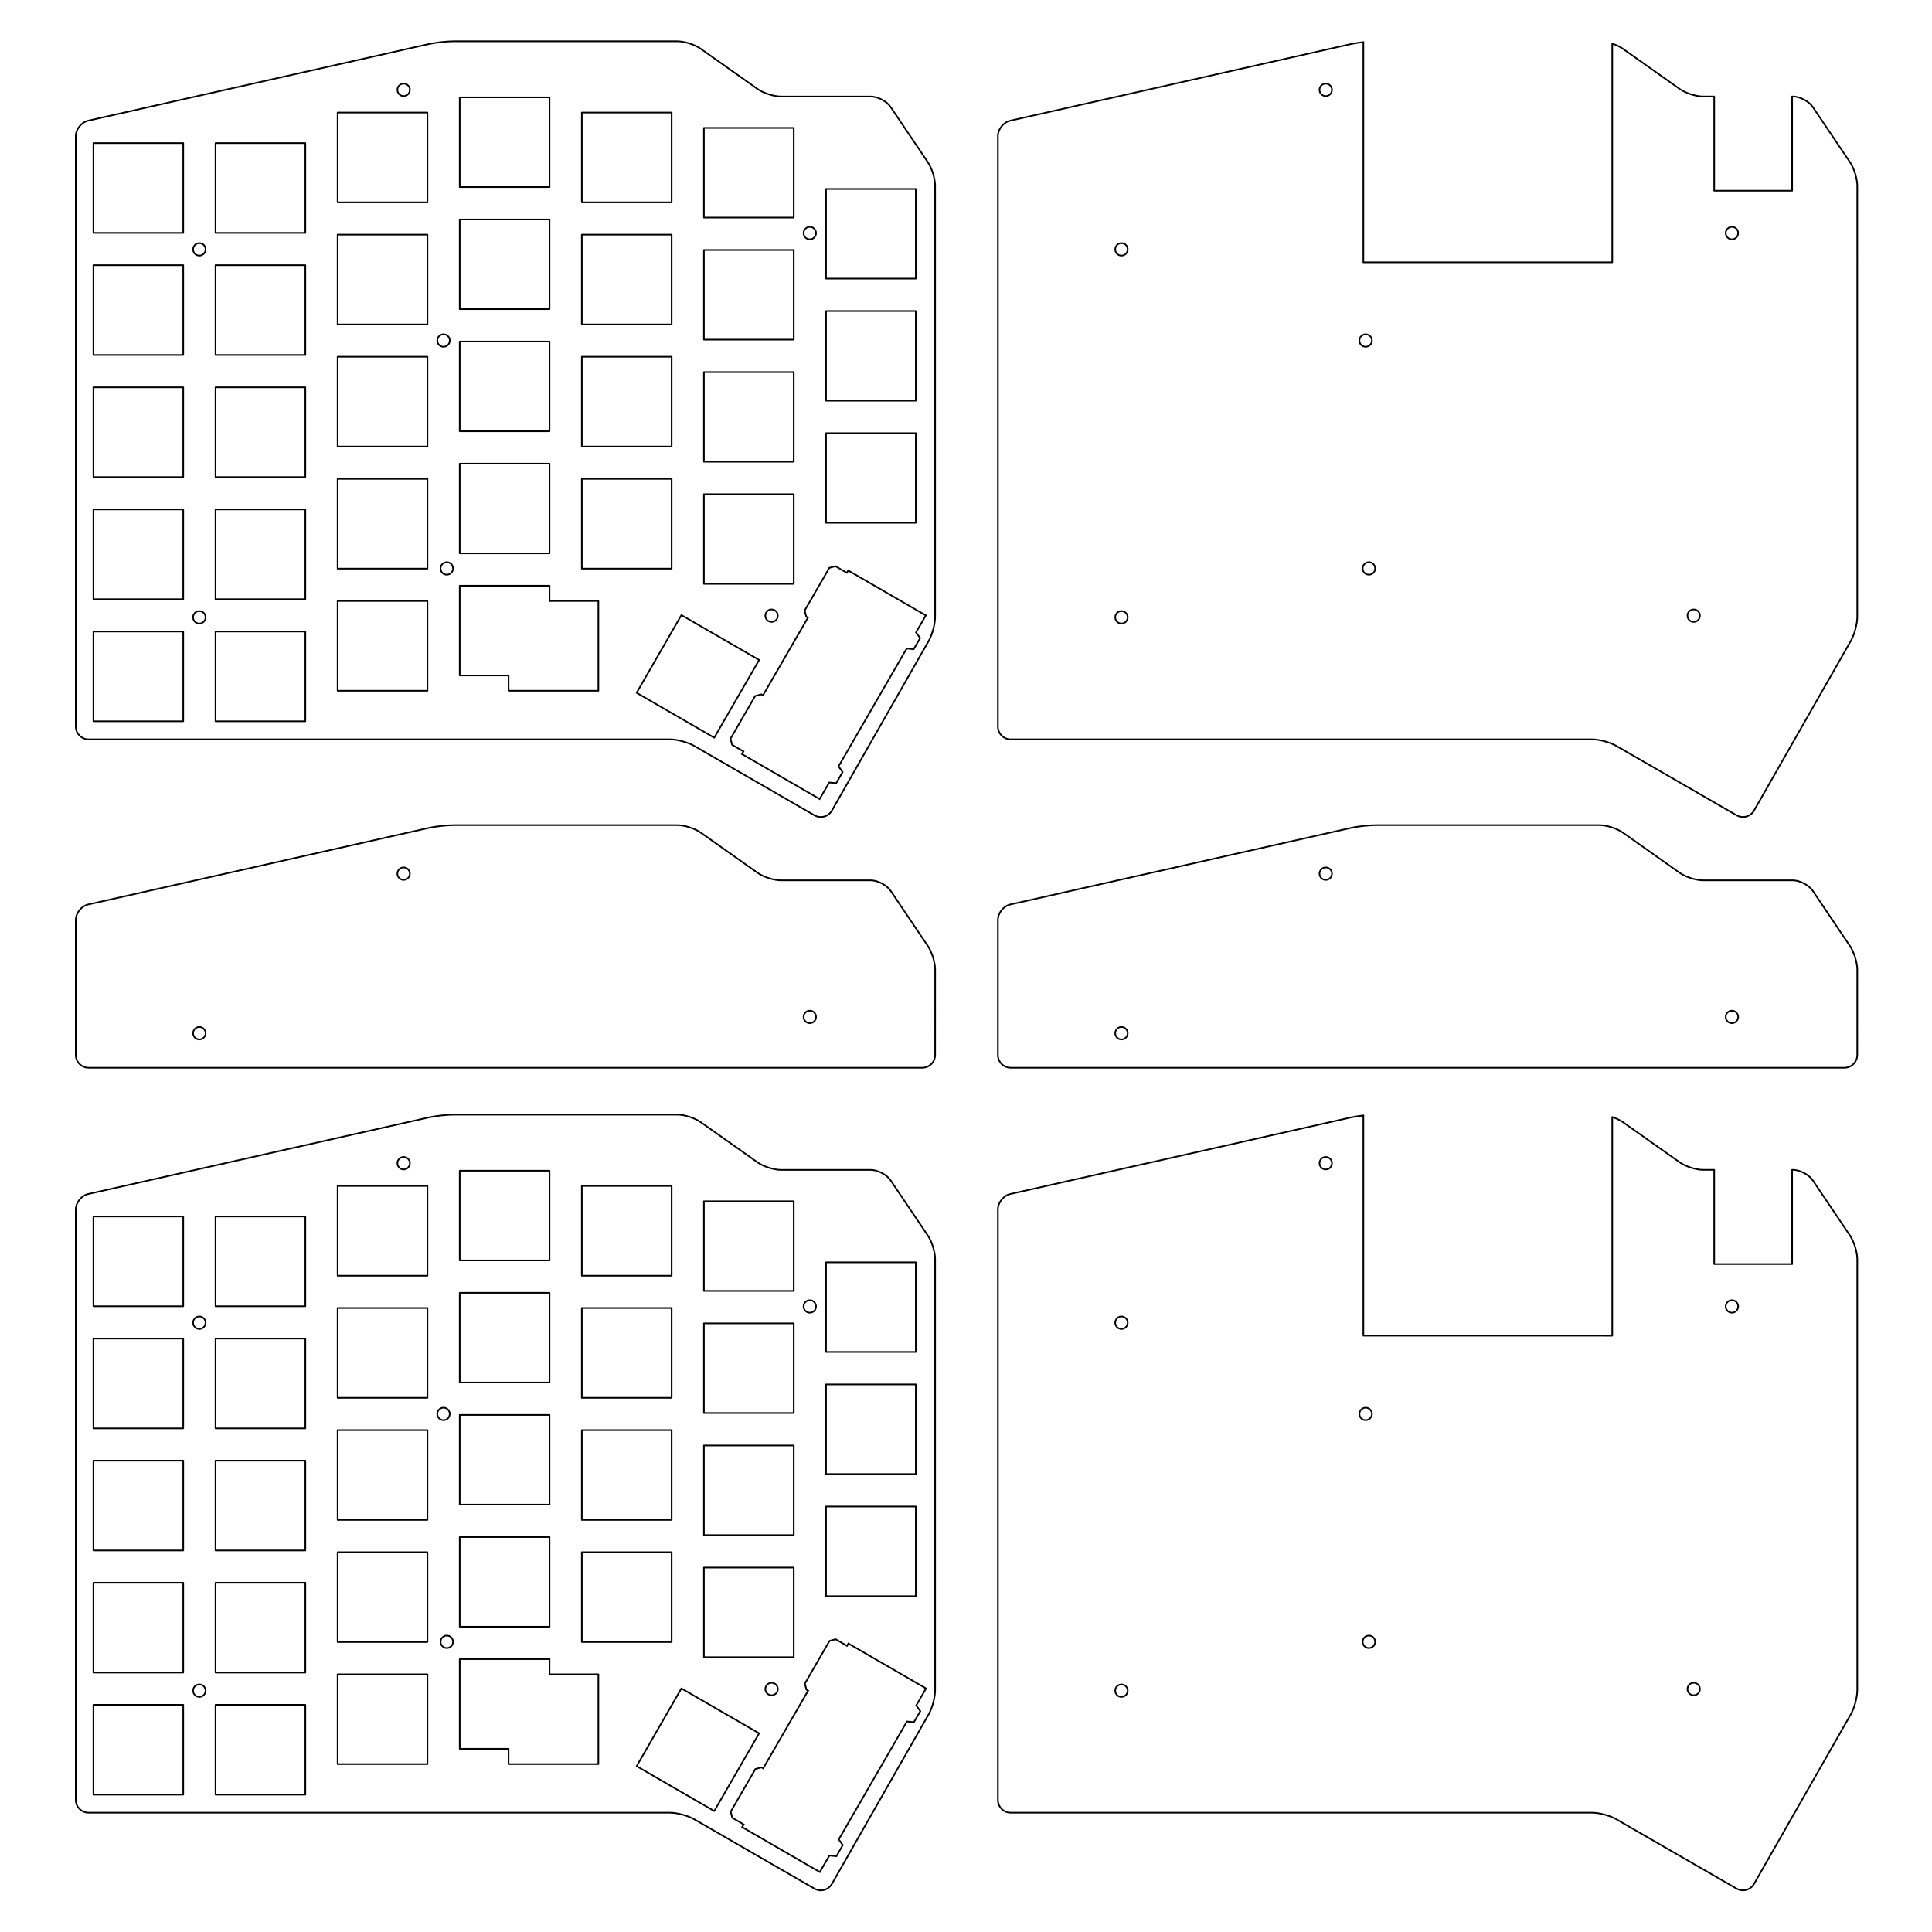 <?xml version="1.0" encoding="UTF-8" standalone="no"?>
<svg
   xmlns:dc="http://purl.org/dc/elements/1.1/"
   xmlns:cc="http://creativecommons.org/ns#"
   xmlns:rdf="http://www.w3.org/1999/02/22-rdf-syntax-ns#"
   xmlns:svg="http://www.w3.org/2000/svg"
   xmlns="http://www.w3.org/2000/svg"
   height="300mm"
   width="300mm"
   xml:space="preserve"
   viewBox="0 0 1133.858 1133.858"
   y="0px"
   x="0px"
   id="レイヤー_1"
   version="1.1"><g
   id="g1370"
   transform="scale(1.327)">
	<g
   id="g1350">
		<line
   class="st0"
   x1="243.04"
   y1="265.78"
   x2="243.04"
   y2="259.06"
   id="line1284" />
		<polyline
   class="st0"
   points="149.32,211.78 189.04,211.78 189.04,251.5 149.32,251.5 149.32,211.78   "
   id="polyline1286" />
		<polyline
   class="st0"
   points="149.32,157.78 189.04,157.78 189.04,197.5 149.32,197.5 149.32,157.78   "
   id="polyline1288" />
		<polyline
   class="st0"
   points="81.04,225.28 41.32,225.28 41.32,265 81.04,265 81.04,225.28   "
   id="polyline1290" />
		<polyline
   class="st0"
   points="81.04,63.28 41.32,63.28 41.32,103 81.04,103 81.04,63.28   "
   id="polyline1292" />
		<polyline
   class="st0"
   points="311.32,56.56 351.04,56.56 351.04,96.22 311.32,96.22 311.32,56.56   "
   id="polyline1294" />
		<polyline
   class="st0"
   points="81.04,117.28 41.32,117.28 41.32,157 81.04,157 81.04,117.28   "
   id="polyline1296" />
		<polyline
   class="st0"
   points="81.04,171.28 41.32,171.28 41.32,211 81.04,211 81.04,171.28   "
   id="polyline1298" />
		<polyline
   class="st0"
   points="95.32,63.28 135.04,63.28 135.04,103 95.32,103 95.32,63.28   "
   id="polyline1300" />
		<polyline
   class="st0"
   points="95.32,117.28 135.04,117.28 135.04,157 95.32,157 95.32,117.28   "
   id="polyline1302" />
		<polyline
   class="st0"
   points="95.32,171.28 135.04,171.28 135.04,211 95.32,211 95.32,171.28   "
   id="polyline1304" />
		<polyline
   class="st0"
   points="95.32,225.28 135.04,225.28 135.04,265 95.32,265 95.32,225.28   "
   id="polyline1306" />
		<polyline
   class="st0"
   points="189.04,49.78 149.32,49.78 149.32,89.5 189.04,89.5 189.04,49.78   "
   id="polyline1308" />
		<polyline
   class="st0"
   points="189.04,103.78 149.32,103.78 149.32,143.5 189.04,143.5 189.04,103.78   "
   id="polyline1310" />
		<polyline
   class="st0"
   points="203.32,43.06 243.04,43.06 243.04,82.72 203.32,82.72 203.32,43.06   "
   id="polyline1312" />
		<polyline
   class="st0"
   points="203.32,97.06 243.04,97.06 243.04,136.72 203.32,136.72 203.32,97.06   "
   id="polyline1314" />
		<polyline
   class="st0"
   points="203.32,151.06 243.04,151.06 243.04,190.72 203.32,190.72 203.32,151.06   "
   id="polyline1316" />
		<polyline
   class="st0"
   points="203.32,205.06 243.04,205.06 243.04,244.72 203.32,244.72 203.32,205.06   "
   id="polyline1318" />
		<polyline
   class="st0"
   points="257.32,49.78 297.04,49.78 297.04,89.5 257.32,89.5 257.32,49.78   "
   id="polyline1320" />
		<polyline
   class="st0"
   points="257.32,103.78 297.04,103.78 297.04,143.5 257.32,143.5 257.32,103.78   "
   id="polyline1322" />
		<polyline
   class="st0"
   points="257.32,157.78 297.04,157.78 297.04,197.5 257.32,197.5 257.32,157.78   "
   id="polyline1324" />
		<polyline
   class="st0"
   points="257.32,211.78 297.04,211.78 297.04,251.5 257.32,251.5 257.32,211.78   "
   id="polyline1326" />
		<polyline
   class="st0"
   points="351.04,110.56 311.32,110.56 311.32,150.22 351.04,150.22 351.04,110.56   "
   id="polyline1328" />
		<polyline
   class="st0"
   points="351.04,164.56 311.32,164.56 311.32,204.22 351.04,204.22 351.04,164.56   "
   id="polyline1330" />
		<polyline
   class="st0"
   points="351.04,218.56 311.32,218.56 311.32,258.22 351.04,258.22 351.04,218.56   "
   id="polyline1332" />
		<polyline
   class="st0"
   points="365.32,83.56 405.04,83.56 405.04,123.22 365.32,123.22 365.32,83.56   "
   id="polyline1334" />
		<polyline
   class="st0"
   points="365.32,137.56 405.04,137.56 405.04,177.22 365.32,177.22 365.32,137.56   "
   id="polyline1336" />
		<polyline
   class="st0"
   points="365.32,191.56 405.04,191.56 405.04,231.22 365.32,231.22 365.32,191.56   "
   id="polyline1338" />
		<polyline
   class="st0"
   points="81.04,279.28 41.32,279.28 41.32,319 81.04,319 81.04,279.28   "
   id="polyline1340" />
		<polyline
   class="st0"
   points="95.32,279.28 135.04,279.28 135.04,319 95.32,319 95.32,279.28   "
   id="polyline1342" />
		<polyline
   class="st0"
   points="189.04,265.78 149.32,265.78 149.32,305.5 189.04,305.5 189.04,265.78   "
   id="polyline1344" />
		<polyline
   class="st0"
   points="281.56,306.4 301.36,272.02 335.74,291.88 315.88,326.26 281.56,306.4   "
   id="polyline1346" />
		<polyline
   class="st0"
   points="243.04,259.06 203.32,259.06 203.32,298.72 224.92,298.72 224.92,305.5 264.64,305.5 264.64,265.78     243.04,265.78   "
   id="polyline1348" />
	</g>
	<path
   class="st0"
   d="m 360.2,360.58 c 2.7,1.56 6.17,0.62 7.72,-2.09 l 42.85,-75.11 c 1.55,-2.71 2.81,-7.48 2.81,-10.59 V 82.19 c 0,-3.12 -1.43,-7.79 -3.17,-10.37 L 393.94,47.38 c -1.74,-2.59 -5.72,-4.7 -8.84,-4.7 h -39.68 c -3.12,0 -7.75,-1.47 -10.3,-3.27 L 309.84,21.52 c -2.55,-1.8 -7.18,-3.27 -10.3,-3.27 h -98.73 c -3.12,0 -8.16,0.56 -11.2,1.24 L 39.04,53.34 c -3.04,0.68 -5.53,3.79 -5.53,6.91 v 261.07 c 0,3.12 2.55,5.67 5.67,5.67 h 257.14 c 3.12,0 7.88,1.27 10.58,2.83 z"
   id="path1352" />
	<path
   class="st0"
   d="m 90.92,110.29 c 0,1.53 -1.24,2.76 -2.76,2.76 -1.53,0 -2.76,-1.24 -2.76,-2.76 0,-1.53 1.24,-2.76 2.76,-2.76 1.52,-0.01 2.76,1.23 2.76,2.76 z"
   id="path1354" />
	<path
   class="st0"
   d="m 198.92,150.61 c 0,1.53 -1.24,2.76 -2.76,2.76 -1.52,0 -2.76,-1.24 -2.76,-2.76 0,-1.53 1.24,-2.76 2.76,-2.76 1.52,0 2.76,1.23 2.76,2.76 z"
   id="path1356" />
	<path
   class="st0"
   d="m 181.28,39.73 c 0,1.53 -1.24,2.76 -2.76,2.76 -1.53,0 -2.76,-1.24 -2.76,-2.76 0,-1.53 1.24,-2.76 2.76,-2.76 1.52,-0.01 2.76,1.23 2.76,2.76 z"
   id="path1358" />
	<circle
   class="st0"
   cx="88.15"
   cy="273.01"
   r="2.76"
   id="circle1360" />
	<path
   class="st0"
   d="m 200.36,251.41 c 0,1.53 -1.24,2.76 -2.76,2.76 -1.53,0 -2.76,-1.24 -2.76,-2.76 0,-1.53 1.24,-2.76 2.76,-2.76 1.52,-0.01 2.76,1.23 2.76,2.76 z"
   id="path1362" />
	<path
   class="st0"
   d="m 344,272.29 c 0,1.53 -1.24,2.76 -2.76,2.76 -1.53,0 -2.76,-1.24 -2.76,-2.76 0,-1.53 1.24,-2.76 2.76,-2.76 1.52,-0.01 2.76,1.23 2.76,2.76 z"
   id="path1364" />
	<path
   class="st0"
   d="m 360.91,103.09 c 0,1.53 -1.24,2.76 -2.76,2.76 -1.53,0 -2.76,-1.24 -2.76,-2.76 0,-1.53 1.24,-2.76 2.76,-2.76 1.53,-0.01 2.76,1.23 2.76,2.76 z"
   id="path1366" />
	<polygon
   class="st1"
   points="404.1,287.11 401.01,286.8 370.86,338.95 372.66,341.46 369.82,346.37 366.75,346.07 362.49,353.38 328.14,333.5 328.82,332.32 323.79,329.42 323.07,326.71 333.99,307.81 336.7,307.09 337.44,307.51 357.31,273.17 356.59,272.75 355.86,270.04 366.79,251.14 369.5,250.42 374.53,253.33 375.12,252.3 409.47,272.17 405.13,279.68 406.94,282.2 "
   id="polygon1368" />
</g><defs
   id="defs1579" />
<style
   type="text/css"
   id="style1226">
	.st0{fill:none;stroke:#000000;stroke-width:0.709;stroke-linecap:round;stroke-linejoin:round;stroke-miterlimit:10;}
	.st1{fill:none;stroke:#000000;stroke-width:0.709;}
	.st2{fill:none;stroke:#000000;stroke-width:0.709;stroke-linejoin:round;stroke-miterlimit:10;}
</style>
<g
   id="g1244"
   transform="scale(1.327)">
	<path
   class="st0"
   d="m 603.01,18.61 c -2.03,0.23 -4.05,0.54 -5.57,0.88 L 446.86,53.34 c -3.04,0.68 -5.53,3.79 -5.53,6.91 v 261.07 c 0,3.12 2.55,5.67 5.67,5.67 h 257.14 c 3.12,0 7.88,1.28 10.58,2.83 l 53.31,30.75 c 2.7,1.56 6.17,0.62 7.72,-2.09 l 42.85,-75.11 c 1.55,-2.71 2.81,-7.47 2.81,-10.59 V 82.18 c 0,-3.12 -1.43,-7.79 -3.17,-10.37 L 801.77,47.37 c -1.74,-2.59 -5.72,-4.7 -8.84,-4.7 0,0 -0.33,0 -0.33,0 V 84.34 H 758.13 V 42.67 h -4.88 c -3.12,0 -7.75,-1.47 -10.3,-3.27 L 717.67,21.51 c -1.2,-0.85 -2.87,-1.63 -4.63,-2.21 v 96.72 H 602.97 V 18.61"
   id="path1228" />
	<path
   class="st0"
   d="m 498.74,110.29 c 0,1.53 -1.24,2.76 -2.76,2.76 -1.53,0 -2.76,-1.24 -2.76,-2.76 0,-1.53 1.24,-2.76 2.76,-2.76 1.52,-0.01 2.76,1.23 2.76,2.76 z"
   id="path1230" />
	<path
   class="st0"
   d="m 606.74,150.61 c 0,1.53 -1.24,2.76 -2.76,2.76 -1.53,0 -2.76,-1.24 -2.76,-2.76 0,-1.53 1.24,-2.76 2.76,-2.76 1.52,-0.01 2.76,1.23 2.76,2.76 z"
   id="path1232" />
	<circle
   class="st0"
   cx="586.33"
   cy="39.73"
   r="2.76"
   id="circle1234" />
	<path
   class="st0"
   d="m 498.74,273.01 c 0,1.53 -1.24,2.76 -2.76,2.76 -1.53,0 -2.76,-1.24 -2.76,-2.76 0,-1.52 1.24,-2.76 2.76,-2.76 1.52,-0.01 2.76,1.23 2.76,2.76 z"
   id="path1236" />
	<path
   class="st0"
   d="m 608.18,251.41 c 0,1.53 -1.24,2.76 -2.76,2.76 -1.53,0 -2.76,-1.24 -2.76,-2.76 0,-1.53 1.24,-2.76 2.76,-2.76 1.52,-0.01 2.76,1.23 2.76,2.76 z"
   id="path1238" />
	<path
   class="st0"
   d="m 751.82,272.29 c 0,1.53 -1.24,2.76 -2.76,2.76 -1.53,0 -2.76,-1.24 -2.76,-2.76 0,-1.53 1.24,-2.76 2.76,-2.76 1.52,-0.01 2.76,1.23 2.76,2.76 z"
   id="path1240" />
	<path
   class="st0"
   d="m 768.73,103.09 c 0,1.53 -1.24,2.76 -2.76,2.76 -1.53,0 -2.76,-1.24 -2.76,-2.76 0,-1.53 1.24,-2.76 2.76,-2.76 1.53,-0.01 2.76,1.23 2.76,2.76 z"
   id="path1242" />
</g>
<g
   id="g1262"
   transform="scale(1.327)">
	<path
   class="st0"
   d="m 603.01,493.32 c -2.03,0.23 -4.05,0.54 -5.57,0.88 l -150.58,33.85 c -3.04,0.68 -5.53,3.79 -5.53,6.91 v 261.07 c 0,3.12 2.55,5.67 5.67,5.67 h 257.14 c 3.12,0 7.88,1.28 10.58,2.83 l 53.31,30.75 c 2.7,1.56 6.17,0.62 7.72,-2.09 l 42.85,-75.11 c 1.55,-2.71 2.81,-7.47 2.81,-10.59 v -190.6 c 0,-3.12 -1.43,-7.79 -3.17,-10.37 l -16.47,-24.44 c -1.74,-2.59 -5.72,-4.7 -8.84,-4.7 0,0 -0.33,0 -0.33,0 v 41.67 h -34.47 v -41.67 h -4.88 c -3.12,0 -7.75,-1.47 -10.3,-3.27 l -25.28,-17.89 c -1.2,-0.85 -2.87,-1.63 -4.63,-2.21 v 96.72 H 602.97 v -97.42"
   id="path1246" />
	<path
   class="st0"
   d="m 498.74,585 c 0,1.53 -1.24,2.76 -2.76,2.76 -1.53,0 -2.76,-1.24 -2.76,-2.76 0,-1.53 1.24,-2.76 2.76,-2.76 1.52,-0.01 2.76,1.23 2.76,2.76 z"
   id="path1248" />
	<path
   class="st0"
   d="m 606.74,625.32 c 0,1.53 -1.24,2.76 -2.76,2.76 -1.53,0 -2.76,-1.24 -2.76,-2.76 0,-1.53 1.24,-2.76 2.76,-2.76 1.52,-0.01 2.76,1.23 2.76,2.76 z"
   id="path1250" />
	<circle
   class="st0"
   cx="586.33"
   cy="514.44"
   r="2.76"
   id="circle1252" />
	<path
   class="st0"
   d="m 498.74,747.72 c 0,1.53 -1.24,2.76 -2.76,2.76 -1.53,0 -2.76,-1.24 -2.76,-2.76 0,-1.53 1.24,-2.76 2.76,-2.76 1.52,-0.01 2.76,1.23 2.76,2.76 z"
   id="path1254" />
	<path
   class="st0"
   d="m 608.18,726.12 c 0,1.53 -1.24,2.76 -2.76,2.76 -1.53,0 -2.76,-1.24 -2.76,-2.76 0,-1.53 1.24,-2.76 2.76,-2.76 1.52,-0.01 2.76,1.23 2.76,2.76 z"
   id="path1256" />
	<path
   class="st0"
   d="m 751.82,747 c 0,1.53 -1.24,2.76 -2.76,2.76 -1.53,0 -2.76,-1.24 -2.76,-2.76 0,-1.53 1.24,-2.76 2.76,-2.76 1.52,-0.01 2.76,1.23 2.76,2.76 z"
   id="path1258" />
	<path
   class="st0"
   d="m 768.73,577.8 c 0,1.53 -1.24,2.76 -2.76,2.76 -1.53,0 -2.76,-1.24 -2.76,-2.76 0,-1.53 1.24,-2.76 2.76,-2.76 1.53,-0.01 2.76,1.23 2.76,2.76 z"
   id="path1260" />
</g>
<g
   id="g1272"
   transform="scale(1.327)">
	<path
   class="st0"
   d="m 90.92,456.95 c 0,1.53 -1.24,2.76 -2.76,2.76 -1.53,0 -2.76,-1.24 -2.76,-2.76 0,-1.53 1.24,-2.76 2.76,-2.76 1.52,0 2.76,1.24 2.76,2.76 z"
   id="path1264" />
	<circle
   class="st0"
   cx="178.51"
   cy="386.39"
   r="2.76"
   id="circle1266" />
	<path
   class="st0"
   d="m 360.91,449.75 c 0,1.53 -1.24,2.76 -2.76,2.76 -1.53,0 -2.76,-1.24 -2.76,-2.76 0,-1.53 1.24,-2.76 2.76,-2.76 1.53,0 2.76,1.24 2.76,2.76 z"
   id="path1268" />
	<path
   class="st0"
   d="m 413.58,466.56 c 0,3.12 -2.55,5.67 -5.67,5.67 H 39.18 c -3.12,0 -5.67,-2.55 -5.67,-5.67 v -59.64 c 0,-3.12 2.49,-6.23 5.53,-6.91 l 150.58,-33.85 c 3.04,-0.68 8.08,-1.24 11.2,-1.24 h 98.73 c 3.12,0 7.75,1.47 10.3,3.27 l 25.28,17.89 c 2.55,1.8 7.18,3.27 10.3,3.27 h 39.68 c 3.12,0 7.1,2.12 8.84,4.7 l 16.47,24.44 c 1.74,2.59 3.17,7.25 3.17,10.37 z"
   id="path1270" />
</g>
<g
   id="g1282"
   transform="scale(1.327)">
	<path
   class="st0"
   d="m 498.74,456.95 c 0,1.53 -1.24,2.76 -2.76,2.76 -1.53,0 -2.76,-1.24 -2.76,-2.76 0,-1.53 1.24,-2.76 2.76,-2.76 1.52,0 2.76,1.24 2.76,2.76 z"
   id="path1274" />
	<circle
   class="st0"
   cx="586.33"
   cy="386.39"
   r="2.76"
   id="circle1276" />
	<path
   class="st0"
   d="m 768.73,449.75 c 0,1.53 -1.24,2.76 -2.76,2.76 -1.53,0 -2.76,-1.24 -2.76,-2.76 0,-1.53 1.24,-2.76 2.76,-2.76 1.53,0 2.76,1.24 2.76,2.76 z"
   id="path1278" />
	<path
   class="st0"
   d="m 821.4,466.56 c 0,3.12 -2.55,5.67 -5.67,5.67 H 447 c -3.12,0 -5.67,-2.55 -5.67,-5.67 v -59.64 c 0,-3.12 2.49,-6.23 5.53,-6.91 l 150.58,-33.85 c 3.04,-0.68 8.08,-1.24 11.2,-1.24 h 98.73 c 3.12,0 7.75,1.47 10.3,3.27 l 25.28,17.89 c 2.55,1.8 7.18,3.27 10.3,3.27 h 39.68 c 3.12,0 7.09,2.12 8.84,4.7 l 16.47,24.44 c 1.74,2.59 3.17,7.25 3.17,10.37 z"
   id="path1280" />
</g>

<g
   id="g1458"
   transform="scale(1.327)">
	<g
   id="g1438">
		<line
   class="st0"
   x1="243.04"
   y1="740.49"
   x2="243.04"
   y2="733.77"
   id="line1372" />
		<polyline
   class="st0"
   points="149.32,686.49 189.04,686.49 189.04,726.21 149.32,726.21 149.32,686.49   "
   id="polyline1374" />
		<polyline
   class="st0"
   points="149.32,632.49 189.04,632.49 189.04,672.21 149.32,672.21 149.32,632.49   "
   id="polyline1376" />
		<polyline
   class="st0"
   points="81.04,699.99 41.32,699.99 41.32,739.71 81.04,739.71 81.04,699.99   "
   id="polyline1378" />
		<polyline
   class="st0"
   points="81.04,537.99 41.32,537.99 41.32,577.71 81.04,577.71 81.04,537.99   "
   id="polyline1380" />
		<polyline
   class="st0"
   points="311.32,531.27 351.04,531.27 351.04,570.93 311.32,570.93 311.32,531.27   "
   id="polyline1382" />
		<polyline
   class="st0"
   points="81.04,591.99 41.32,591.99 41.32,631.71 81.04,631.71 81.04,591.99   "
   id="polyline1384" />
		<polyline
   class="st0"
   points="81.04,645.99 41.32,645.99 41.32,685.71 81.04,685.71 81.04,645.99   "
   id="polyline1386" />
		<polyline
   class="st0"
   points="95.32,537.99 135.04,537.99 135.04,577.71 95.32,577.71 95.32,537.99   "
   id="polyline1388" />
		<polyline
   class="st0"
   points="95.32,591.99 135.04,591.99 135.04,631.71 95.32,631.71 95.32,591.99   "
   id="polyline1390" />
		<polyline
   class="st0"
   points="95.32,645.99 135.04,645.99 135.04,685.71 95.32,685.71 95.32,645.99   "
   id="polyline1392" />
		<polyline
   class="st0"
   points="95.32,699.99 135.04,699.99 135.04,739.71 95.32,739.71 95.32,699.99   "
   id="polyline1394" />
		<polyline
   class="st0"
   points="189.04,524.49 149.32,524.49 149.32,564.21 189.04,564.21 189.04,524.49   "
   id="polyline1396" />
		<polyline
   class="st0"
   points="189.04,578.49 149.32,578.49 149.32,618.21 189.04,618.21 189.04,578.49   "
   id="polyline1398" />
		<polyline
   class="st0"
   points="203.32,517.77 243.04,517.77 243.04,557.43 203.32,557.43 203.32,517.77   "
   id="polyline1400" />
		<polyline
   class="st0"
   points="203.32,571.77 243.04,571.77 243.04,611.43 203.32,611.43 203.32,571.77   "
   id="polyline1402" />
		<polyline
   class="st0"
   points="203.32,625.77 243.04,625.77 243.04,665.43 203.32,665.43 203.32,625.77   "
   id="polyline1404" />
		<polyline
   class="st0"
   points="203.32,679.77 243.04,679.77 243.04,719.43 203.32,719.43 203.32,679.77   "
   id="polyline1406" />
		<polyline
   class="st0"
   points="257.32,524.49 297.04,524.49 297.04,564.21 257.32,564.21 257.32,524.49   "
   id="polyline1408" />
		<polyline
   class="st0"
   points="257.32,578.49 297.04,578.49 297.04,618.21 257.32,618.21 257.32,578.49   "
   id="polyline1410" />
		<polyline
   class="st0"
   points="257.32,632.49 297.04,632.49 297.04,672.21 257.32,672.21 257.32,632.49   "
   id="polyline1412" />
		<polyline
   class="st0"
   points="257.32,686.49 297.04,686.49 297.04,726.21 257.32,726.21 257.32,686.49   "
   id="polyline1414" />
		<polyline
   class="st0"
   points="351.04,585.27 311.32,585.27 311.32,624.93 351.04,624.93 351.04,585.27   "
   id="polyline1416" />
		<polyline
   class="st0"
   points="351.04,639.27 311.32,639.27 311.32,678.93 351.04,678.93 351.04,639.27   "
   id="polyline1418" />
		<polyline
   class="st0"
   points="351.04,693.27 311.32,693.27 311.32,732.93 351.04,732.93 351.04,693.27   "
   id="polyline1420" />
		<polyline
   class="st0"
   points="365.32,558.27 405.04,558.27 405.04,597.93 365.32,597.93 365.32,558.27   "
   id="polyline1422" />
		<polyline
   class="st0"
   points="365.32,612.27 405.04,612.27 405.04,651.93 365.32,651.93 365.32,612.27   "
   id="polyline1424" />
		<polyline
   class="st0"
   points="365.32,666.27 405.04,666.27 405.04,705.93 365.32,705.93 365.32,666.27   "
   id="polyline1426" />
		<polyline
   class="st0"
   points="81.04,753.99 41.32,753.99 41.32,793.71 81.04,793.71 81.04,753.99   "
   id="polyline1428" />
		<polyline
   class="st0"
   points="95.32,753.99 135.04,753.99 135.04,793.71 95.32,793.71 95.32,753.99   "
   id="polyline1430" />
		<polyline
   class="st0"
   points="189.04,740.49 149.32,740.49 149.32,780.21 189.04,780.21 189.04,740.49   "
   id="polyline1432" />
		<polyline
   class="st0"
   points="281.56,781.11 301.36,746.73 335.74,766.59 315.88,800.97 281.56,781.11   "
   id="polyline1434" />
		<polyline
   class="st0"
   points="243.04,733.77 203.32,733.77 203.32,773.43 224.92,773.43 224.92,780.21 264.64,780.21     264.64,740.49 243.04,740.49   "
   id="polyline1436" />
	</g>
	<path
   class="st0"
   d="m 360.2,835.29 c 2.7,1.56 6.17,0.62 7.72,-2.09 l 42.85,-75.11 c 1.55,-2.71 2.81,-7.48 2.81,-10.59 V 556.91 c 0,-3.12 -1.43,-7.79 -3.17,-10.37 L 393.94,522.1 c -1.74,-2.59 -5.72,-4.7 -8.84,-4.7 h -39.68 c -3.12,0 -7.75,-1.47 -10.3,-3.27 l -25.28,-17.89 c -2.55,-1.8 -7.18,-3.28 -10.3,-3.28 h -98.73 c -3.12,0 -8.16,0.56 -11.2,1.24 L 39.04,528.05 c -3.04,0.68 -5.53,3.79 -5.53,6.91 v 261.07 c 0,3.12 2.55,5.67 5.67,5.67 h 257.14 c 3.12,0 7.88,1.28 10.58,2.83 z"
   id="path1440" />
	<path
   class="st0"
   d="m 90.92,585 c 0,1.53 -1.24,2.76 -2.76,2.76 -1.53,0 -2.76,-1.24 -2.76,-2.76 0,-1.53 1.24,-2.76 2.76,-2.76 1.52,-0.01 2.76,1.23 2.76,2.76 z"
   id="path1442" />
	<circle
   class="st0"
   cx="196.15"
   cy="625.32"
   r="2.76"
   id="circle1444" />
	<path
   class="st0"
   d="m 181.28,514.44 c 0,1.53 -1.24,2.76 -2.76,2.76 -1.53,0 -2.76,-1.24 -2.76,-2.76 0,-1.53 1.24,-2.76 2.76,-2.76 1.52,-0.01 2.76,1.23 2.76,2.76 z"
   id="path1446" />
	<path
   class="st0"
   d="m 90.92,747.72 c 0,1.53 -1.24,2.76 -2.76,2.76 -1.53,0 -2.76,-1.24 -2.76,-2.76 0,-1.53 1.24,-2.76 2.76,-2.76 1.52,-0.01 2.76,1.23 2.76,2.76 z"
   id="path1448" />
	<path
   class="st0"
   d="m 200.36,726.12 c 0,1.53 -1.24,2.76 -2.76,2.76 -1.53,0 -2.76,-1.24 -2.76,-2.76 0,-1.53 1.24,-2.76 2.76,-2.76 1.52,-0.01 2.76,1.23 2.76,2.76 z"
   id="path1450" />
	<path
   class="st0"
   d="m 344,747 c 0,1.53 -1.24,2.76 -2.76,2.76 -1.53,0 -2.76,-1.24 -2.76,-2.76 0,-1.53 1.24,-2.76 2.76,-2.76 1.52,-0.01 2.76,1.23 2.76,2.76 z"
   id="path1452" />
	<path
   class="st0"
   d="m 360.91,577.8 c 0,1.53 -1.24,2.76 -2.76,2.76 -1.53,0 -2.76,-1.24 -2.76,-2.76 0,-1.53 1.24,-2.76 2.76,-2.76 1.53,-0.01 2.76,1.23 2.76,2.76 z"
   id="path1454" />
	<polygon
   class="st1"
   points="370.95,813.52 372.74,816.03 369.91,820.93 366.83,820.63 362.57,827.94 328.23,808.07 328.91,806.89 323.88,803.98 323.16,801.27 334.08,782.38 336.79,781.65 337.53,782.08 357.4,747.73 356.67,747.31 355.95,744.6 366.87,725.71 369.58,724.98 374.62,727.9 375.21,726.87 409.56,746.74 405.22,754.25 407.03,756.77 404.19,761.67 401.1,761.36 "
   id="polygon1456" />
</g>
<g
   id="g1552"
   transform="scale(1.327)">
	<g
   id="g1526">
		<line
   class="st0"
   x1="227.88"
   y1="1108.66"
   x2="227.88"
   y2="1101.94"
   id="line1460" />
		<polyline
   class="st0"
   points="134.16,1054.66 173.88,1054.66 173.88,1094.38 134.16,1094.38 134.16,1054.66   "
   id="polyline1462" />
		<polyline
   class="st0"
   points="134.16,1000.66 173.88,1000.66 173.88,1040.38 134.16,1040.38 134.16,1000.66   "
   id="polyline1464" />
		<polyline
   class="st0"
   points="65.88,1068.16 26.16,1068.16 26.16,1107.88 65.88,1107.88 65.88,1068.16   "
   id="polyline1466" />
		<polyline
   class="st0"
   points="65.88,906.16 26.16,906.16 26.16,945.88 65.88,945.88 65.88,906.16   "
   id="polyline1468" />
		<polyline
   class="st0"
   points="296.16,899.44 335.88,899.44 335.88,939.1 296.16,939.1 296.16,899.44   "
   id="polyline1470" />
		<polyline
   class="st0"
   points="65.88,960.16 26.16,960.16 26.16,999.88 65.88,999.88 65.88,960.16   "
   id="polyline1472" />
		<polyline
   class="st0"
   points="65.88,1014.16 26.16,1014.16 26.16,1053.88 65.88,1053.88 65.88,1014.16   "
   id="polyline1474" />
		<polyline
   class="st0"
   points="80.16,906.16 119.88,906.16 119.88,945.88 80.16,945.88 80.16,906.16   "
   id="polyline1476" />
		<polyline
   class="st0"
   points="80.16,960.16 119.88,960.16 119.88,999.88 80.16,999.88 80.16,960.16   "
   id="polyline1478" />
		<polyline
   class="st0"
   points="80.16,1014.16 119.88,1014.16 119.88,1053.88 80.16,1053.88 80.16,1014.16   "
   id="polyline1480" />
		<polyline
   class="st0"
   points="80.16,1068.16 119.88,1068.16 119.88,1107.88 80.16,1107.88 80.16,1068.16   "
   id="polyline1482" />
		<polyline
   class="st0"
   points="173.88,892.66 134.16,892.66 134.16,932.38 173.88,932.38 173.88,892.66   "
   id="polyline1484" />
		<polyline
   class="st0"
   points="173.88,946.66 134.16,946.66 134.16,986.38 173.88,986.38 173.88,946.66   "
   id="polyline1486" />
		<polyline
   class="st0"
   points="188.16,885.94 227.88,885.94 227.88,925.6 188.16,925.6 188.16,885.94   "
   id="polyline1488" />
		<polyline
   class="st0"
   points="188.16,939.94 227.88,939.94 227.88,979.6 188.16,979.6 188.16,939.94   "
   id="polyline1490" />
		<polyline
   class="st0"
   points="188.16,993.94 227.88,993.94 227.88,1033.6 188.16,1033.6 188.16,993.94   "
   id="polyline1492" />
		<polyline
   class="st0"
   points="188.16,1047.94 227.88,1047.94 227.88,1087.6 188.16,1087.6 188.16,1047.94   "
   id="polyline1494" />
		<polyline
   class="st0"
   points="242.16,892.66 281.88,892.66 281.88,932.38 242.16,932.38 242.16,892.66   "
   id="polyline1496" />
		<polyline
   class="st0"
   points="242.16,946.66 281.88,946.66 281.88,986.38 242.16,986.38 242.16,946.66   "
   id="polyline1498" />
		<polyline
   class="st0"
   points="242.16,1000.66 281.88,1000.66 281.88,1040.38 242.16,1040.38 242.16,1000.66   "
   id="polyline1500" />
		<polyline
   class="st0"
   points="242.16,1054.66 281.88,1054.66 281.88,1094.38 242.16,1094.38 242.16,1054.66   "
   id="polyline1502" />
		<polyline
   class="st0"
   points="335.88,953.44 296.16,953.44 296.16,993.1 335.88,993.1 335.88,953.44   "
   id="polyline1504" />
		<polyline
   class="st0"
   points="335.88,1007.44 296.16,1007.44 296.16,1047.1 335.88,1047.1 335.88,1007.44   "
   id="polyline1506" />
		<polyline
   class="st0"
   points="335.88,1061.43 296.16,1061.43 296.16,1101.1 335.88,1101.1 335.88,1061.43   "
   id="polyline1508" />
		<polyline
   class="st0"
   points="350.16,926.44 389.88,926.44 389.88,966.1 350.16,966.1 350.16,926.44   "
   id="polyline1510" />
		<polyline
   class="st0"
   points="350.16,980.44 389.88,980.44 389.88,1020.1 350.16,1020.1 350.16,980.44   "
   id="polyline1512" />
		<polyline
   class="st0"
   points="350.16,1034.44 389.88,1034.44 389.88,1074.1 350.16,1074.1 350.16,1034.44   "
   id="polyline1514" />
		<polyline
   class="st0"
   points="65.88,1122.16 26.16,1122.16 26.16,1161.88 65.88,1161.88 65.88,1122.16   "
   id="polyline1516" />
		<polyline
   class="st0"
   points="80.16,1122.16 119.88,1122.16 119.88,1161.88 80.16,1161.88 80.16,1122.16   "
   id="polyline1518" />
		<polyline
   class="st0"
   points="173.88,1108.66 134.16,1108.66 134.16,1148.38 173.88,1148.38 173.88,1108.66   "
   id="polyline1520" />
		<polyline
   class="st0"
   points="266.4,1149.28 286.2,1114.9 320.58,1134.76 300.72,1169.14 266.4,1149.28   "
   id="polyline1522" />
		<polyline
   class="st0"
   points="227.88,1101.94 188.16,1101.94 188.16,1141.6 209.76,1141.6 209.76,1148.38 249.48,1148.38     249.48,1108.66 227.88,1108.66   "
   id="polyline1524" />
	</g>
	<path
   class="st0"
   d="m 75.75,953.17 c 0,1.53 -1.24,2.76 -2.76,2.76 -1.53,0 -2.76,-1.24 -2.76,-2.76 0,-1.53 1.24,-2.76 2.76,-2.76 1.52,-0.01 2.76,1.23 2.76,2.76 z"
   id="path1528" />
	<circle
   class="st0"
   cx="180.99"
   cy="993.49"
   r="2.76"
   id="circle1530" />
	<path
   class="st0"
   d="m 166.11,882.61 c 0,1.53 -1.24,2.76 -2.76,2.76 -1.53,0 -2.76,-1.24 -2.76,-2.76 0,-1.53 1.24,-2.76 2.76,-2.76 1.52,-0.01 2.76,1.23 2.76,2.76 z"
   id="path1532" />
	<circle
   class="st0"
   cx="72.99"
   cy="1115.89"
   r="2.76"
   id="circle1534" />
	<path
   class="st0"
   d="m 185.19,1094.29 c 0,1.53 -1.24,2.76 -2.76,2.76 -1.53,0 -2.76,-1.24 -2.76,-2.76 0,-1.53 1.24,-2.76 2.76,-2.76 1.52,-0.01 2.76,1.23 2.76,2.76 z"
   id="path1536" />
	<path
   class="st0"
   d="m 328.83,1115.17 c 0,1.53 -1.24,2.76 -2.76,2.76 -1.53,0 -2.76,-1.24 -2.76,-2.76 0,-1.53 1.24,-2.76 2.76,-2.76 1.52,-0.01 2.76,1.23 2.76,2.76 z"
   id="path1538" />
	<path
   class="st0"
   d="m 345.75,945.97 c 0,1.53 -1.24,2.76 -2.76,2.76 -1.53,0 -2.76,-1.24 -2.76,-2.76 0,-1.53 1.24,-2.76 2.76,-2.76 1.52,-0.01 2.76,1.23 2.76,2.76 z"
   id="path1540" />
	<path
   class="st2"
   d="M 335.1,948.82"
   id="path1542" />
	<path
   class="st0"
   d="m 409.44,1107.85 c 0,1.53 -1.24,2.76 -2.76,2.76 -1.53,0 -2.76,-1.24 -2.76,-2.76 0,-1.53 1.24,-2.76 2.76,-2.76 1.52,-0.01 2.76,1.23 2.76,2.76 z"
   id="path1544" />
	<path
   class="st0"
   d="m 398.41,1073.68 c 0,3.12 1.69,7.58 3.76,9.91 l 45.58,51.37 c 2.07,2.33 2.48,6.45 0.92,9.15 l -48.87,84.41 c -1.56,2.7 -5.05,3.63 -7.75,2.07 l -100.33,-57.88 c -2.7,-1.56 -7.46,-2.83 -10.58,-2.83 v 0 H 24.01 c -3.12,0 -5.67,-2.55 -5.67,-5.67 V 903.13 c 0,-3.12 2.49,-6.23 5.53,-6.91 l 150.58,-33.85 c 3.04,-0.68 8.08,-1.24 11.2,-1.24 h 98.73 c 3.12,0 7.75,1.47 10.3,3.28 l 25.28,17.89 c 2.55,1.8 7.18,3.27 10.3,3.27 h 39.68 c 3.12,0 7.1,2.12 8.84,4.7 l 16.47,24.44 c 1.74,2.59 3.17,7.25 3.17,10.37 v 148.73"
   id="path1546" />
	<polygon
   class="st1"
   points="388.93,1129.98 385.84,1129.67 355.69,1181.82 357.48,1184.33 354.65,1189.24 351.57,1188.94 347.31,1196.25 312.97,1176.37 313.65,1175.19 308.62,1172.29 307.9,1169.58 318.82,1150.68 321.53,1149.96 322.27,1150.38 342.14,1116.04 341.41,1115.62 340.69,1112.91 351.61,1094.01 354.32,1093.29 359.36,1096.2 359.95,1095.17 394.3,1115.04 389.96,1122.55 391.77,1125.08 "
   id="polygon1548" />
	<polygon
   class="st1"
   points="435.7,1156.98 432.61,1156.67 402.46,1208.82 404.25,1211.33 401.42,1216.24 398.35,1215.94 394.09,1223.25 359.74,1203.37 360.42,1202.19 355.39,1199.29 354.67,1196.58 365.59,1177.68 368.3,1176.96 369.04,1177.38 388.91,1143.04 388.18,1142.62 387.46,1139.91 398.38,1121.01 401.1,1120.29 406.13,1123.2 406.72,1122.17 441.07,1142.04 436.73,1149.55 438.54,1152.08 "
   id="polygon1550" />
</g>
<g
   id="g1574"
   transform="scale(1.327)">
	<path
   class="st0"
   d="m 540.03,947.12 c 0,1.53 -1.24,2.76 -2.76,2.76 -1.53,0 -2.76,-1.24 -2.76,-2.76 0,-1.53 1.24,-2.76 2.76,-2.76 1.52,0 2.76,1.24 2.76,2.76 z"
   id="path1554" />
	<path
   class="st0"
   d="m 648.03,987.44 c 0,1.53 -1.24,2.76 -2.76,2.76 -1.53,0 -2.76,-1.24 -2.76,-2.76 0,-1.53 1.24,-2.76 2.76,-2.76 1.52,0 2.76,1.24 2.76,2.76 z"
   id="path1556" />
	<circle
   class="st0"
   cx="627.63"
   cy="876.56"
   r="2.76"
   id="circle1558" />
	<path
   class="st0"
   d="m 540.03,1109.84 c 0,1.53 -1.24,2.76 -2.76,2.76 -1.53,0 -2.76,-1.24 -2.76,-2.76 0,-1.53 1.24,-2.76 2.76,-2.76 1.52,0 2.76,1.24 2.76,2.76 z"
   id="path1560" />
	<circle
   class="st0"
   cx="646.71"
   cy="1088.24"
   r="2.76"
   id="circle1562" />
	<path
   class="st0"
   d="m 793.11,1109.13 c 0,1.53 -1.24,2.76 -2.76,2.76 -1.53,0 -2.76,-1.24 -2.76,-2.76 0,-1.52 1.24,-2.76 2.76,-2.76 1.52,-0.01 2.76,1.23 2.76,2.76 z"
   id="path1564" />
	<circle
   class="st0"
   cx="807.27"
   cy="939.92"
   r="2.76"
   id="circle1566" />
	<path
   class="st2"
   d="M 799.38,942.77"
   id="path1568" />
	<path
   class="st0"
   d="m 873.72,1101.81 c 0,1.53 -1.24,2.76 -2.76,2.76 -1.53,0 -2.76,-1.24 -2.76,-2.76 0,-1.53 1.24,-2.76 2.76,-2.76 1.53,-0.01 2.76,1.23 2.76,2.76 z"
   id="path1570" />
	<path
   class="st0"
   d="m 862.69,1067.64 c 0,3.12 1.69,7.58 3.76,9.91 l 45.58,51.37 c 2.07,2.33 2.48,6.45 0.92,9.15 l -48.87,84.41 c -1.56,2.7 -5.05,3.63 -7.75,2.07 L 756,1166.67 c -2.7,-1.56 -7.46,-2.83 -10.58,-2.83 H 488.29 c -3.12,0 -5.67,-2.55 -5.67,-5.67 V 897.09 c 0,-3.12 2.49,-6.23 5.53,-6.91 l 150.58,-33.85 c 1.52,-0.34 3.54,-0.65 5.57,-0.88 h -0.04 v 97.42 h 110.07 v -96.72 c 1.75,0.58 3.42,1.36 4.63,2.21 l 25.28,17.89 c 2.55,1.8 7.18,3.28 10.3,3.28 h 4.88 v 41.67 h 34.47 v -41.67 h 0.33 c 3.12,0 7.09,2.12 8.84,4.7 l 16.47,24.44 c 1.74,2.58 3.17,7.25 3.17,10.37 v 148.67"
   id="path1572" />
</g>
</svg>
